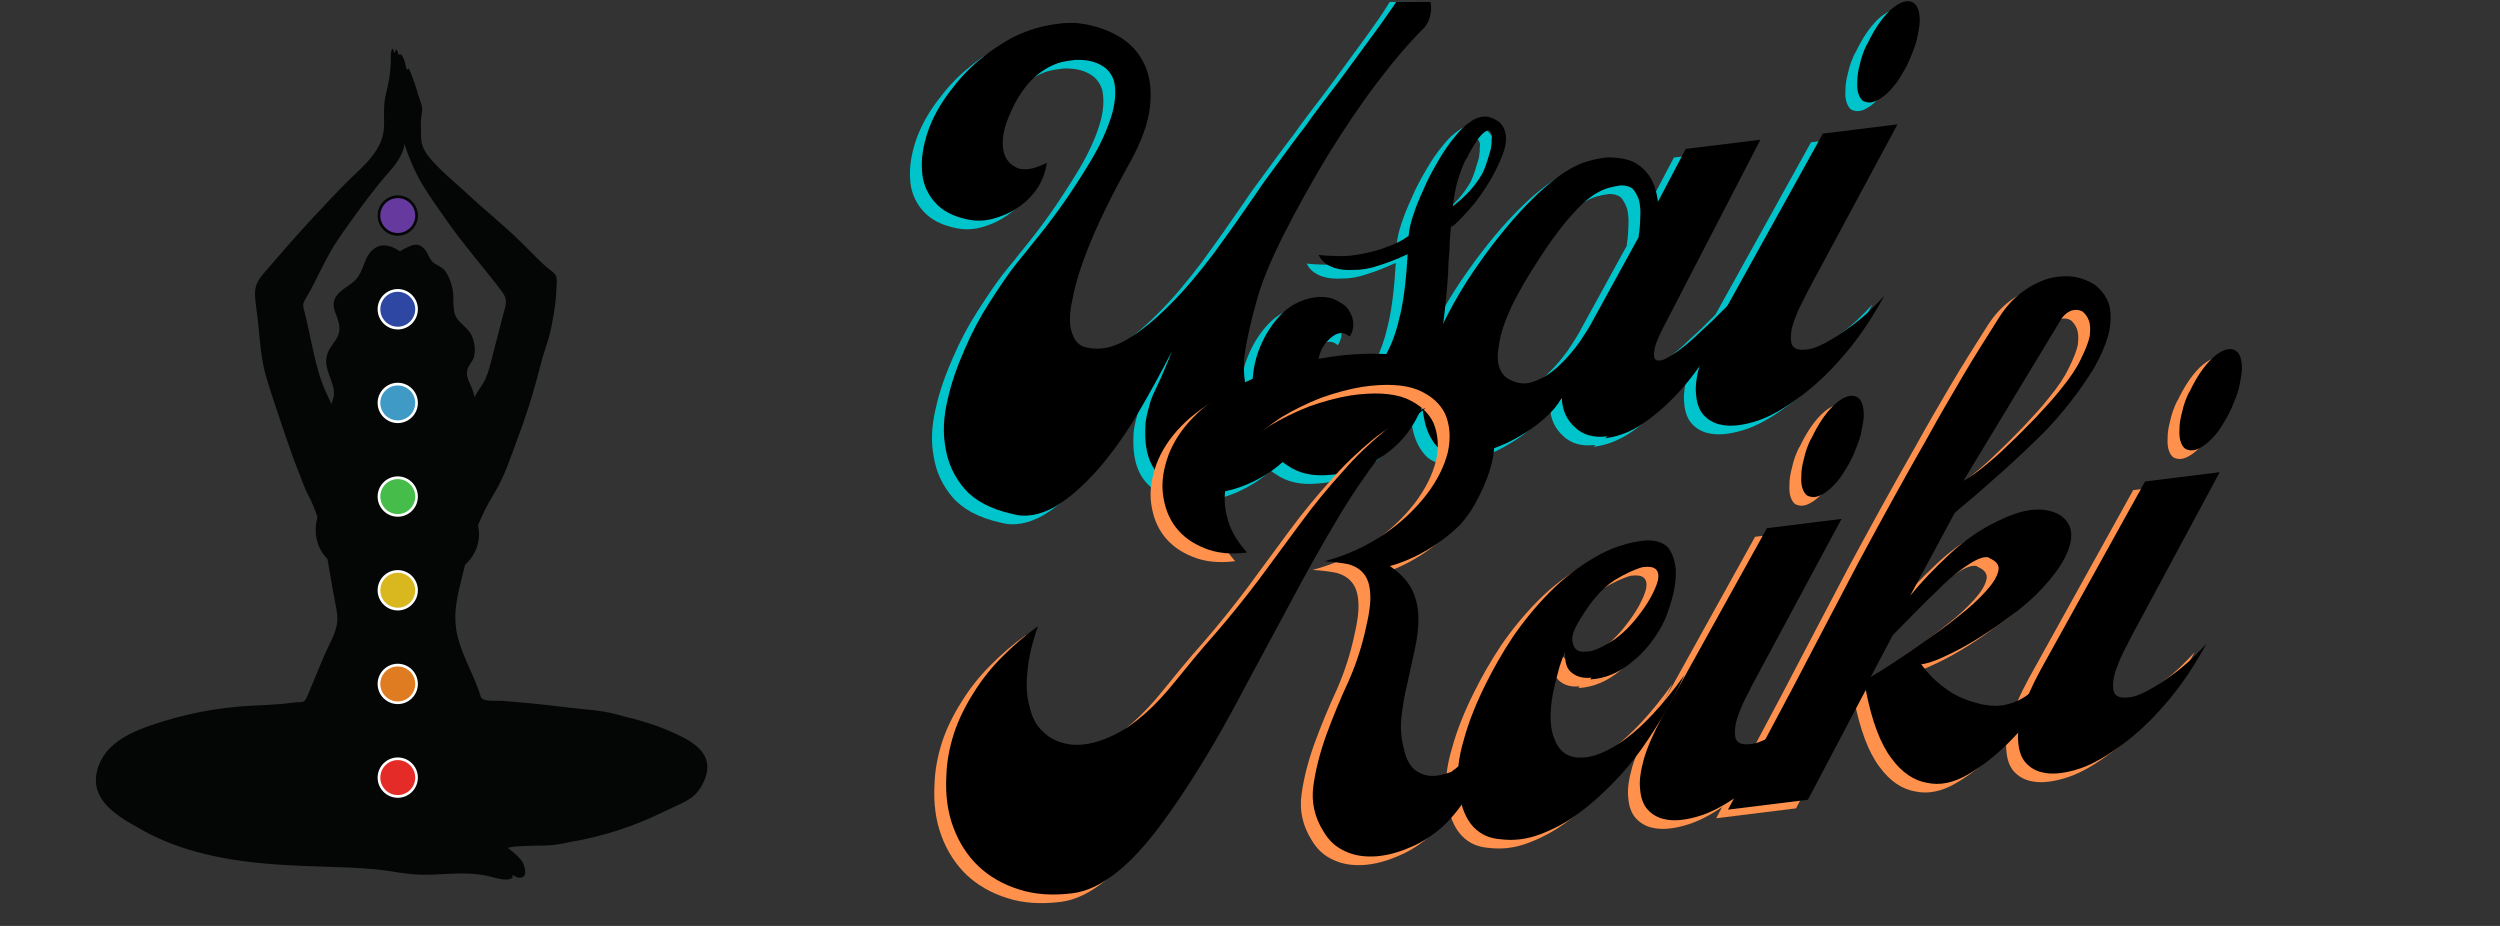 <svg xmlns="http://www.w3.org/2000/svg" xmlns:xlink="http://www.w3.org/1999/xlink" width="162" zoomAndPan="magnify" viewBox="0 0 121.5 45" height="60" preserveAspectRatio="xMidYMid meet" version="1.0"><rect x="0" y="0" width="121.5" height="45" fill="#333333" stroke="none"/><defs><g/><clipPath id="id1"><path d="M 42 0.094 L 72 0.094 L 72 27 L 42 27 Z M 42 0.094 " clip-rule="nonzero"/></clipPath><clipPath id="id2"><path d="M 79 0.094 L 96 0.094 L 96 22 L 79 22 Z M 79 0.094 " clip-rule="nonzero"/></clipPath><clipPath id="id3"><path d="M 43 0.094 L 73 0.094 L 73 26 L 43 26 Z M 43 0.094 " clip-rule="nonzero"/></clipPath><clipPath id="id4"><path d="M 80 0.094 L 96 0.094 L 96 21 L 80 21 Z M 80 0.094 " clip-rule="nonzero"/></clipPath><clipPath id="id5"><path d="M 43 16 L 75 16 L 75 44.906 L 43 44.906 Z M 43 16 " clip-rule="nonzero"/></clipPath><clipPath id="id6"><path d="M 43 16 L 76 16 L 76 44.906 L 43 44.906 Z M 43 16 " clip-rule="nonzero"/></clipPath><clipPath id="id7"><path d="M 4.5 2.344 L 34.5 2.344 L 34.5 42.844 L 4.5 42.844 Z M 4.5 2.344 " clip-rule="nonzero"/></clipPath></defs><g clip-path="url(#id1)"><g fill="#00c4cc" fill-opacity="1"><g transform="translate(46.232, 25.727)"><g><path d="M 11.949 -1.344 C 12.73 -1.363 13.562 -1.598 14.418 -2.066 C 15.227 -2.508 15.93 -3.141 16.555 -4.004 C 15.648 -4.152 14.957 -4.457 14.539 -4.902 C 14.117 -5.348 13.844 -5.887 13.742 -6.5 C 13.617 -7.086 13.613 -7.738 13.738 -8.434 C 13.859 -9.129 14.031 -9.852 14.23 -10.559 C 14.477 -11.527 14.941 -12.629 15.57 -13.883 C 16.199 -15.133 16.906 -16.395 17.684 -17.695 C 18.469 -18.965 19.262 -20.16 20.113 -21.285 C 20.945 -22.379 21.719 -23.285 22.418 -23.969 C 22.555 -24.145 22.66 -24.34 22.707 -24.582 C 22.762 -24.797 22.758 -25.031 22.699 -25.285 C 22.621 -25.508 22.492 -25.703 22.316 -25.863 C 22.141 -26 21.895 -26.098 21.605 -26.117 C 21.539 -26.004 21.453 -25.863 21.344 -25.691 C 21.234 -25.52 21.105 -25.297 20.953 -25.07 C 20.598 -24.555 20.199 -23.984 19.727 -23.352 C 19.258 -22.719 18.77 -22.031 18.23 -21.312 C 17.938 -20.938 17.668 -20.562 17.398 -20.219 C 17.129 -19.871 16.883 -19.527 16.641 -19.184 C 16.098 -18.488 15.629 -17.832 15.207 -17.258 C 14.781 -16.684 14.445 -16.223 14.227 -15.883 C 13.562 -14.914 12.875 -13.941 12.18 -12.992 C 11.465 -12.043 10.758 -11.199 10.035 -10.484 C 9.293 -9.738 8.605 -9.184 7.922 -8.785 C 7.242 -8.387 6.602 -8.281 6.012 -8.418 C 5.664 -8.48 5.426 -8.711 5.297 -9.113 C 5.148 -9.488 5.152 -10.062 5.324 -10.812 C 5.465 -11.562 5.746 -12.461 6.188 -13.531 C 6.629 -14.605 7.254 -15.883 8.066 -17.34 C 8.668 -18.406 8.996 -19.336 9.082 -20.129 C 9.164 -20.922 9.082 -21.594 8.832 -22.137 C 8.543 -22.777 8.094 -23.246 7.48 -23.586 C 6.863 -23.93 6.215 -24.109 5.551 -24.184 C 5.023 -24.223 4.508 -24.16 3.949 -24.039 C 3.391 -23.918 2.867 -23.723 2.324 -23.445 C 1.789 -23.145 1.258 -22.793 0.762 -22.367 C 0.242 -21.938 -0.219 -21.434 -0.621 -20.891 C -1.117 -20.254 -1.48 -19.582 -1.711 -18.926 C -1.941 -18.246 -2.043 -17.605 -2 -17.039 C -1.977 -16.441 -1.758 -15.918 -1.391 -15.496 C -1.027 -15.07 -0.469 -14.773 0.281 -14.629 C 0.602 -14.566 0.996 -14.562 1.402 -14.664 C 1.805 -14.766 2.203 -14.922 2.59 -15.176 C 2.953 -15.402 3.281 -15.707 3.551 -16.078 C 3.816 -16.449 3.996 -16.891 4.066 -17.395 C 3.379 -17.051 2.863 -16.984 2.523 -17.203 C 2.188 -17.371 1.992 -17.688 1.938 -18.125 C 1.887 -18.562 1.98 -19.07 2.223 -19.648 C 2.441 -20.199 2.738 -20.73 3.148 -21.227 C 3.562 -21.695 4.039 -22.039 4.617 -22.242 C 4.867 -22.324 5.148 -22.359 5.457 -22.398 C 5.746 -22.406 6.008 -22.387 6.277 -22.316 C 6.547 -22.246 6.773 -22.117 6.945 -21.98 C 7.121 -21.82 7.25 -21.629 7.332 -21.375 C 7.449 -20.867 7.395 -20.262 7.188 -19.609 C 6.98 -18.957 6.652 -18.238 6.195 -17.477 C 5.719 -16.688 5.258 -15.977 4.77 -15.289 C 4.281 -14.602 3.809 -13.996 3.375 -13.473 C 3.148 -13.184 2.969 -12.953 2.809 -12.773 C 2.652 -12.574 2.539 -12.43 2.469 -12.344 C 2.109 -11.879 1.715 -11.281 1.277 -10.602 C 0.836 -9.922 0.434 -9.168 0.09 -8.367 C -0.277 -7.539 -0.57 -6.719 -0.754 -5.887 C -0.961 -5.023 -0.992 -4.238 -0.852 -3.523 C -0.734 -2.781 -0.418 -2.117 0.07 -1.551 C 0.559 -0.984 1.34 -0.559 2.414 -0.324 C 3.062 -0.145 3.75 -0.281 4.461 -0.68 C 5.141 -1.078 5.824 -1.684 6.512 -2.449 C 7.176 -3.211 7.824 -4.098 8.43 -5.113 C 9.035 -6.129 9.609 -7.191 10.156 -8.25 C 10.035 -7.949 9.918 -7.648 9.793 -7.371 C 9.676 -7.07 9.531 -6.766 9.387 -6.461 C 9.219 -6.125 9.098 -5.824 9.031 -5.527 C 8.941 -5.203 8.871 -4.906 8.855 -4.617 L 8.859 -4.594 C 8.793 -3.438 9.051 -2.605 9.695 -2.059 C 9.965 -1.777 10.301 -1.586 10.68 -1.477 C 11.059 -1.367 11.484 -1.312 11.949 -1.344 Z M 11.949 -1.344 "/></g></g></g></g><g fill="#00c4cc" fill-opacity="1"><g transform="translate(61.167, 23.883)"><g><path d="M 5.262 -1.172 C 6.012 -1.629 6.594 -2.223 7.02 -2.98 C 7.426 -3.711 7.723 -4.48 7.938 -5.289 C 8.125 -6.094 8.285 -6.898 8.395 -7.723 C 8.5 -8.543 8.582 -9.363 8.637 -10.203 C 8.641 -10.598 8.668 -10.992 8.703 -11.363 C 8.707 -11.727 8.742 -12.098 8.773 -12.469 L 8.828 -12.449 C 9.043 -12.605 9.32 -12.902 9.688 -13.312 C 10.055 -13.723 10.387 -14.207 10.688 -14.715 C 10.883 -15.051 11.051 -15.387 11.191 -15.715 C 11.336 -16.047 11.43 -16.348 11.445 -16.637 C 11.465 -16.898 11.406 -17.152 11.277 -17.348 C 11.148 -17.539 10.922 -17.695 10.598 -17.785 C 10.332 -17.828 10.051 -17.77 9.762 -17.578 C 9.473 -17.383 9.215 -17.145 8.945 -16.797 C 8.648 -16.445 8.383 -16.047 8.125 -15.598 C 7.867 -15.148 7.633 -14.73 7.453 -14.289 C 7.246 -13.844 7.066 -13.406 6.934 -12.996 C 6.801 -12.59 6.734 -12.27 6.715 -12.004 C 6.383 -11.754 6.012 -11.578 5.637 -11.453 C 5.238 -11.301 4.855 -11.199 4.473 -11.129 C 4.09 -11.055 3.73 -11.008 3.367 -11.016 C 3 -11.023 2.66 -11.035 2.34 -11.074 C 2.48 -10.777 2.711 -10.598 3.016 -10.477 C 3.316 -10.359 3.66 -10.32 4.074 -10.348 C 4.465 -10.344 4.875 -10.418 5.324 -10.578 C 5.754 -10.711 6.199 -10.895 6.668 -11.109 C 6.605 -9.953 6.488 -8.973 6.32 -8.223 C 6.152 -7.469 5.945 -6.844 5.688 -6.367 C 5.395 -5.785 5.027 -5.375 4.59 -5.109 C 4.152 -4.848 3.75 -4.746 3.379 -4.777 C 2.988 -4.781 2.684 -4.902 2.469 -5.16 C 2.258 -5.395 2.238 -5.758 2.391 -6.223 C 2.5 -6.602 2.727 -6.891 3.012 -7.109 C 3.301 -7.328 3.586 -7.336 3.848 -7.105 C 3.98 -7.305 4.055 -7.551 4.02 -7.832 C 3.992 -8.066 3.887 -8.285 3.727 -8.504 C 3.547 -8.688 3.324 -8.816 3.047 -8.941 C 2.773 -9.039 2.461 -9.051 2.152 -9.012 C 1.461 -8.902 0.898 -8.598 0.438 -8.098 C -0.023 -7.594 -0.367 -7.004 -0.602 -6.348 C -0.832 -5.695 -0.906 -5.004 -0.867 -4.281 C -0.855 -3.551 -0.691 -2.863 -0.41 -2.273 C -0.129 -1.68 0.273 -1.184 0.836 -0.836 C 1.379 -0.457 2.051 -0.305 2.879 -0.383 C 3.68 -0.43 4.48 -0.711 5.262 -1.172 Z M 8.863 -13.445 C 8.918 -13.844 8.973 -14.242 9.082 -14.621 C 9.191 -15 9.328 -15.383 9.516 -15.77 L 9.52 -15.719 C 9.602 -15.91 9.707 -16.109 9.816 -16.277 C 9.902 -16.445 10.016 -16.59 10.125 -16.758 C 10.305 -16.992 10.473 -17.117 10.602 -17.133 C 10.707 -17.094 10.746 -16.992 10.766 -16.84 C 10.754 -16.734 10.738 -16.652 10.75 -16.551 C 10.738 -16.445 10.723 -16.336 10.711 -16.23 C 10.637 -15.988 10.586 -15.773 10.508 -15.555 C 10.43 -15.336 10.371 -15.172 10.328 -15.09 C 10.012 -14.5 9.531 -13.945 8.863 -13.445 Z M 8.863 -13.445 "/></g></g></g><g fill="#00c4cc" fill-opacity="1"><g transform="translate(69.367, 22.87)"><g><path d="M 8.176 -1.246 L 8.082 -1.156 C 8.801 -1.242 9.496 -1.539 10.188 -2.066 C 10.859 -2.566 11.512 -3.195 12.102 -3.922 C 12.668 -4.621 13.172 -5.387 13.648 -6.176 C 14.125 -6.969 14.504 -7.719 14.789 -8.379 C 14.742 -8.32 14.695 -8.289 14.625 -8.23 C 14.555 -8.168 14.484 -8.082 14.391 -7.992 C 14.188 -7.758 13.953 -7.52 13.695 -7.277 C 13.441 -7.012 13.164 -6.742 12.855 -6.469 C 12.203 -5.84 11.66 -5.383 11.172 -5.113 C 10.93 -4.953 10.727 -4.902 10.59 -4.938 C 10.457 -4.973 10.41 -5.125 10.457 -5.391 C 10.477 -5.656 10.656 -6.094 10.953 -6.652 L 15.613 -15.66 L 11.984 -15.215 L 10.633 -12.645 C 10.566 -13.16 10.441 -13.562 10.215 -13.898 C 9.996 -14.211 9.73 -14.441 9.398 -14.605 C 9.039 -14.746 8.641 -14.801 8.223 -14.801 C 7.809 -14.777 7.352 -14.668 6.902 -14.508 C 6.555 -14.359 6.164 -14.156 5.758 -13.844 C 5.352 -13.535 4.949 -13.195 4.531 -12.777 C 4.113 -12.363 3.676 -11.891 3.242 -11.367 C 2.812 -10.844 2.406 -10.324 2.008 -9.754 C 1.516 -9.066 1.078 -8.383 0.695 -7.684 C 0.289 -6.953 -0.043 -6.262 -0.324 -5.574 C -0.523 -5.078 -0.688 -4.512 -0.766 -3.875 C -0.844 -3.238 -0.852 -2.664 -0.734 -2.129 C -0.637 -1.566 -0.426 -1.121 -0.121 -0.77 C 0.184 -0.414 0.645 -0.262 1.289 -0.344 C 2.164 -0.449 3.066 -0.746 3.941 -1.27 C 4.355 -1.504 4.742 -1.785 5.094 -2.09 C 5.449 -2.395 5.746 -2.746 5.961 -3.113 C 5.98 -2.516 6.195 -2.043 6.609 -1.676 C 6.992 -1.309 7.508 -1.164 8.176 -1.246 Z M 3.477 -3.98 C 3.23 -4.082 3.051 -4.266 2.934 -4.566 C 2.82 -4.867 2.824 -5.258 2.918 -5.766 C 2.988 -6.242 3.18 -6.816 3.508 -7.535 C 3.84 -8.23 4.312 -9.043 4.93 -9.98 C 5.191 -10.379 5.457 -10.777 5.773 -11.184 C 6.062 -11.586 6.383 -11.938 6.707 -12.289 C 7.008 -12.613 7.336 -12.891 7.703 -13.094 C 8.047 -13.293 8.426 -13.391 8.836 -13.441 C 9.07 -13.445 9.262 -13.391 9.406 -13.277 C 9.527 -13.137 9.625 -12.965 9.707 -12.738 C 9.762 -12.512 9.793 -12.254 9.777 -11.938 C 9.766 -11.625 9.754 -11.309 9.691 -10.961 L 9.715 -10.965 L 7.5 -6.93 C 7.332 -6.598 7.09 -6.227 6.824 -5.828 C 6.535 -5.43 6.219 -5.051 5.867 -4.719 C 5.492 -4.359 5.105 -4.102 4.707 -3.949 C 4.285 -3.766 3.867 -3.77 3.477 -3.98 Z M 3.477 -3.98 "/></g></g></g><g clip-path="url(#id2)"><g fill="#00c4cc" fill-opacity="1"><g transform="translate(82.657, 21.229)"><g><path d="M 7.441 -15.855 C 7.715 -15.758 8.086 -15.906 8.508 -16.301 C 8.695 -16.48 8.902 -16.715 9.074 -16.996 C 9.25 -17.277 9.426 -17.562 9.566 -17.891 C 9.707 -18.223 9.828 -18.523 9.918 -18.848 C 9.98 -19.172 10.051 -19.465 10.066 -19.754 C 10.078 -20.305 9.934 -20.625 9.66 -20.723 C 9.359 -20.816 9.016 -20.668 8.594 -20.277 C 8.172 -19.859 7.824 -19.32 7.512 -18.656 L 7.512 -18.684 C 7.344 -18.348 7.227 -18.02 7.16 -17.699 C 7.07 -17.375 7.027 -17.082 7.031 -16.848 C 7.012 -16.586 7.039 -16.352 7.113 -16.18 C 7.188 -16.004 7.281 -15.887 7.441 -15.855 Z M 0.371 -0.176 C 0.801 -0.074 1.316 -0.109 1.973 -0.297 C 2.629 -0.48 3.316 -0.852 4.059 -1.391 C 4.777 -1.895 5.531 -2.562 6.262 -3.41 C 6.996 -4.23 7.707 -5.262 8.344 -6.434 C 8.16 -6.23 7.93 -5.992 7.625 -5.695 C 7.297 -5.391 6.965 -5.117 6.605 -4.863 C 6.223 -4.582 5.859 -4.352 5.492 -4.152 C 5.102 -3.945 4.777 -3.828 4.516 -3.82 C 4.105 -3.77 3.852 -3.895 3.816 -4.203 C 3.781 -4.488 3.816 -4.832 3.973 -5.242 C 4.109 -5.625 4.273 -5.984 4.488 -6.375 C 4.672 -6.766 4.824 -7.02 4.91 -7.188 L 8.984 -14.766 L 5.359 -14.316 L 0.277 -5.152 C -0.148 -4.367 -0.453 -3.676 -0.617 -3.109 C -0.781 -2.516 -0.852 -2.035 -0.805 -1.648 C -0.777 -1.234 -0.656 -0.887 -0.445 -0.648 C -0.234 -0.414 0.047 -0.242 0.371 -0.176 Z M 0.371 -0.176 "/></g></g></g></g><g clip-path="url(#id3)"><g fill="#000000" fill-opacity="1"><g transform="translate(46.808, 25.308)"><g><path d="M 11.949 -1.344 C 12.73 -1.363 13.562 -1.598 14.418 -2.066 C 15.227 -2.508 15.93 -3.141 16.555 -4.004 C 15.648 -4.152 14.957 -4.457 14.539 -4.902 C 14.117 -5.348 13.844 -5.887 13.742 -6.5 C 13.617 -7.086 13.613 -7.738 13.738 -8.434 C 13.859 -9.129 14.031 -9.852 14.23 -10.559 C 14.477 -11.527 14.941 -12.629 15.57 -13.883 C 16.199 -15.133 16.906 -16.395 17.684 -17.695 C 18.469 -18.965 19.262 -20.16 20.113 -21.285 C 20.945 -22.379 21.719 -23.285 22.418 -23.969 C 22.555 -24.145 22.66 -24.34 22.707 -24.582 C 22.762 -24.797 22.758 -25.031 22.699 -25.285 C 22.621 -25.508 22.492 -25.703 22.316 -25.863 C 22.141 -26 21.895 -26.098 21.605 -26.117 C 21.539 -26.004 21.453 -25.863 21.344 -25.691 C 21.234 -25.52 21.105 -25.297 20.953 -25.07 C 20.598 -24.555 20.199 -23.984 19.727 -23.352 C 19.258 -22.719 18.77 -22.031 18.23 -21.312 C 17.938 -20.938 17.668 -20.562 17.398 -20.219 C 17.129 -19.871 16.883 -19.527 16.641 -19.184 C 16.098 -18.488 15.629 -17.832 15.207 -17.258 C 14.781 -16.684 14.445 -16.223 14.227 -15.883 C 13.562 -14.914 12.875 -13.941 12.18 -12.992 C 11.465 -12.043 10.758 -11.199 10.035 -10.484 C 9.293 -9.738 8.605 -9.184 7.922 -8.785 C 7.242 -8.387 6.602 -8.281 6.012 -8.418 C 5.664 -8.48 5.426 -8.711 5.297 -9.113 C 5.148 -9.488 5.152 -10.062 5.324 -10.812 C 5.465 -11.562 5.746 -12.461 6.188 -13.531 C 6.629 -14.605 7.254 -15.883 8.066 -17.34 C 8.668 -18.406 8.996 -19.336 9.082 -20.129 C 9.164 -20.922 9.082 -21.594 8.832 -22.137 C 8.543 -22.777 8.094 -23.246 7.48 -23.586 C 6.863 -23.93 6.215 -24.109 5.551 -24.184 C 5.023 -24.223 4.508 -24.16 3.949 -24.039 C 3.391 -23.918 2.867 -23.723 2.324 -23.445 C 1.789 -23.145 1.258 -22.793 0.762 -22.367 C 0.242 -21.938 -0.219 -21.434 -0.621 -20.891 C -1.117 -20.254 -1.48 -19.582 -1.711 -18.926 C -1.941 -18.246 -2.043 -17.605 -2 -17.039 C -1.977 -16.441 -1.758 -15.918 -1.391 -15.496 C -1.027 -15.07 -0.469 -14.773 0.281 -14.629 C 0.602 -14.566 0.996 -14.562 1.402 -14.664 C 1.805 -14.766 2.203 -14.922 2.59 -15.176 C 2.953 -15.402 3.281 -15.707 3.551 -16.078 C 3.816 -16.449 3.996 -16.891 4.066 -17.395 C 3.379 -17.051 2.863 -16.984 2.523 -17.203 C 2.188 -17.371 1.992 -17.688 1.938 -18.125 C 1.887 -18.562 1.98 -19.07 2.223 -19.648 C 2.441 -20.199 2.738 -20.73 3.148 -21.227 C 3.562 -21.695 4.039 -22.039 4.617 -22.242 C 4.867 -22.324 5.148 -22.359 5.457 -22.398 C 5.746 -22.406 6.008 -22.387 6.277 -22.316 C 6.547 -22.246 6.773 -22.117 6.945 -21.98 C 7.121 -21.82 7.25 -21.629 7.332 -21.375 C 7.449 -20.867 7.395 -20.262 7.188 -19.609 C 6.98 -18.957 6.652 -18.238 6.195 -17.477 C 5.719 -16.688 5.258 -15.977 4.77 -15.289 C 4.281 -14.602 3.809 -13.996 3.375 -13.473 C 3.148 -13.184 2.969 -12.953 2.809 -12.773 C 2.652 -12.574 2.539 -12.43 2.469 -12.344 C 2.109 -11.879 1.715 -11.281 1.277 -10.602 C 0.836 -9.922 0.434 -9.168 0.09 -8.367 C -0.277 -7.539 -0.57 -6.719 -0.754 -5.887 C -0.961 -5.023 -0.992 -4.238 -0.852 -3.523 C -0.734 -2.781 -0.418 -2.117 0.07 -1.551 C 0.559 -0.984 1.34 -0.559 2.414 -0.324 C 3.062 -0.145 3.75 -0.281 4.461 -0.68 C 5.141 -1.078 5.824 -1.684 6.512 -2.449 C 7.176 -3.211 7.824 -4.098 8.43 -5.113 C 9.035 -6.129 9.609 -7.191 10.156 -8.25 C 10.035 -7.949 9.918 -7.648 9.793 -7.371 C 9.676 -7.07 9.531 -6.766 9.387 -6.461 C 9.219 -6.125 9.098 -5.824 9.031 -5.527 C 8.941 -5.203 8.871 -4.906 8.855 -4.617 L 8.859 -4.594 C 8.793 -3.438 9.051 -2.605 9.695 -2.059 C 9.965 -1.777 10.301 -1.586 10.68 -1.477 C 11.059 -1.367 11.484 -1.312 11.949 -1.344 Z M 11.949 -1.344 "/></g></g></g></g><g fill="#000000" fill-opacity="1"><g transform="translate(61.744, 23.463)"><g><path d="M 5.262 -1.172 C 6.012 -1.629 6.594 -2.223 7.02 -2.98 C 7.426 -3.711 7.723 -4.48 7.938 -5.289 C 8.125 -6.094 8.285 -6.898 8.395 -7.723 C 8.5 -8.543 8.582 -9.363 8.637 -10.203 C 8.641 -10.598 8.668 -10.992 8.703 -11.363 C 8.707 -11.727 8.742 -12.098 8.773 -12.469 L 8.828 -12.449 C 9.043 -12.605 9.32 -12.902 9.688 -13.312 C 10.055 -13.723 10.387 -14.207 10.688 -14.715 C 10.883 -15.051 11.051 -15.387 11.191 -15.715 C 11.336 -16.047 11.43 -16.348 11.445 -16.637 C 11.465 -16.898 11.406 -17.152 11.277 -17.348 C 11.148 -17.539 10.922 -17.695 10.598 -17.785 C 10.332 -17.828 10.051 -17.77 9.762 -17.578 C 9.473 -17.383 9.215 -17.145 8.945 -16.797 C 8.648 -16.445 8.383 -16.047 8.125 -15.598 C 7.867 -15.148 7.633 -14.73 7.453 -14.289 C 7.246 -13.844 7.066 -13.406 6.934 -12.996 C 6.801 -12.59 6.734 -12.27 6.715 -12.004 C 6.383 -11.754 6.012 -11.578 5.637 -11.453 C 5.238 -11.301 4.855 -11.199 4.473 -11.129 C 4.09 -11.055 3.73 -11.008 3.367 -11.016 C 3 -11.023 2.66 -11.035 2.34 -11.074 C 2.48 -10.777 2.711 -10.598 3.016 -10.477 C 3.316 -10.359 3.66 -10.32 4.074 -10.348 C 4.465 -10.344 4.875 -10.418 5.324 -10.578 C 5.754 -10.711 6.199 -10.895 6.668 -11.109 C 6.605 -9.953 6.488 -8.973 6.32 -8.223 C 6.152 -7.469 5.945 -6.844 5.688 -6.367 C 5.395 -5.785 5.027 -5.375 4.59 -5.109 C 4.152 -4.848 3.75 -4.746 3.379 -4.777 C 2.988 -4.781 2.684 -4.902 2.469 -5.16 C 2.258 -5.395 2.238 -5.758 2.391 -6.223 C 2.5 -6.602 2.727 -6.891 3.012 -7.109 C 3.301 -7.328 3.586 -7.336 3.848 -7.105 C 3.98 -7.305 4.055 -7.551 4.02 -7.832 C 3.992 -8.066 3.887 -8.285 3.727 -8.504 C 3.547 -8.688 3.324 -8.816 3.047 -8.941 C 2.773 -9.039 2.461 -9.051 2.152 -9.012 C 1.461 -8.902 0.898 -8.598 0.438 -8.098 C -0.023 -7.594 -0.367 -7.004 -0.602 -6.348 C -0.832 -5.695 -0.906 -5.004 -0.867 -4.281 C -0.855 -3.551 -0.691 -2.863 -0.41 -2.273 C -0.129 -1.68 0.273 -1.184 0.836 -0.836 C 1.379 -0.457 2.051 -0.305 2.879 -0.383 C 3.68 -0.43 4.48 -0.711 5.262 -1.172 Z M 8.863 -13.445 C 8.918 -13.844 8.973 -14.242 9.082 -14.621 C 9.191 -15 9.328 -15.383 9.516 -15.77 L 9.52 -15.719 C 9.602 -15.91 9.707 -16.109 9.816 -16.277 C 9.902 -16.445 10.016 -16.59 10.125 -16.758 C 10.305 -16.992 10.473 -17.117 10.602 -17.133 C 10.707 -17.094 10.746 -16.992 10.766 -16.84 C 10.754 -16.734 10.738 -16.652 10.75 -16.551 C 10.738 -16.445 10.723 -16.336 10.711 -16.23 C 10.637 -15.988 10.586 -15.773 10.508 -15.555 C 10.43 -15.336 10.371 -15.172 10.328 -15.09 C 10.012 -14.5 9.531 -13.945 8.863 -13.445 Z M 8.863 -13.445 "/></g></g></g><g fill="#000000" fill-opacity="1"><g transform="translate(69.943, 22.451)"><g><path d="M 8.176 -1.246 L 8.082 -1.156 C 8.801 -1.242 9.496 -1.539 10.188 -2.066 C 10.859 -2.566 11.512 -3.195 12.102 -3.922 C 12.668 -4.621 13.172 -5.387 13.648 -6.176 C 14.125 -6.969 14.504 -7.719 14.789 -8.379 C 14.742 -8.32 14.695 -8.289 14.625 -8.23 C 14.555 -8.168 14.484 -8.082 14.391 -7.992 C 14.188 -7.758 13.953 -7.52 13.695 -7.277 C 13.441 -7.012 13.164 -6.742 12.855 -6.469 C 12.203 -5.84 11.66 -5.383 11.172 -5.113 C 10.93 -4.953 10.727 -4.902 10.59 -4.938 C 10.457 -4.973 10.41 -5.125 10.457 -5.391 C 10.477 -5.656 10.656 -6.094 10.953 -6.652 L 15.613 -15.66 L 11.984 -15.215 L 10.633 -12.645 C 10.566 -13.16 10.441 -13.562 10.215 -13.898 C 9.996 -14.211 9.73 -14.441 9.398 -14.605 C 9.039 -14.746 8.641 -14.801 8.223 -14.801 C 7.809 -14.777 7.352 -14.668 6.902 -14.508 C 6.555 -14.359 6.164 -14.156 5.758 -13.844 C 5.352 -13.535 4.949 -13.195 4.531 -12.777 C 4.113 -12.363 3.676 -11.891 3.242 -11.367 C 2.812 -10.844 2.406 -10.324 2.008 -9.754 C 1.516 -9.066 1.078 -8.383 0.695 -7.684 C 0.289 -6.953 -0.043 -6.262 -0.324 -5.574 C -0.523 -5.078 -0.688 -4.512 -0.766 -3.875 C -0.844 -3.238 -0.852 -2.664 -0.734 -2.129 C -0.637 -1.566 -0.426 -1.121 -0.121 -0.77 C 0.184 -0.414 0.645 -0.262 1.289 -0.344 C 2.164 -0.449 3.066 -0.746 3.941 -1.27 C 4.355 -1.504 4.742 -1.785 5.094 -2.09 C 5.449 -2.395 5.746 -2.746 5.961 -3.113 C 5.98 -2.516 6.195 -2.043 6.609 -1.676 C 6.992 -1.309 7.508 -1.164 8.176 -1.246 Z M 3.477 -3.98 C 3.23 -4.082 3.051 -4.266 2.934 -4.566 C 2.82 -4.867 2.824 -5.258 2.918 -5.766 C 2.988 -6.242 3.18 -6.816 3.508 -7.535 C 3.84 -8.23 4.312 -9.043 4.93 -9.98 C 5.191 -10.379 5.457 -10.777 5.773 -11.184 C 6.062 -11.586 6.383 -11.938 6.707 -12.289 C 7.008 -12.613 7.336 -12.891 7.703 -13.094 C 8.047 -13.293 8.426 -13.391 8.836 -13.441 C 9.07 -13.445 9.262 -13.391 9.406 -13.277 C 9.527 -13.137 9.625 -12.965 9.707 -12.738 C 9.762 -12.512 9.793 -12.254 9.777 -11.938 C 9.766 -11.625 9.754 -11.309 9.691 -10.961 L 9.715 -10.965 L 7.5 -6.93 C 7.332 -6.598 7.09 -6.227 6.824 -5.828 C 6.535 -5.43 6.219 -5.051 5.867 -4.719 C 5.492 -4.359 5.105 -4.102 4.707 -3.949 C 4.285 -3.766 3.867 -3.77 3.477 -3.98 Z M 3.477 -3.98 "/></g></g></g><g clip-path="url(#id4)"><g fill="#000000" fill-opacity="1"><g transform="translate(83.233, 20.809)"><g><path d="M 7.441 -15.855 C 7.715 -15.758 8.086 -15.906 8.508 -16.301 C 8.695 -16.48 8.902 -16.715 9.074 -16.996 C 9.25 -17.277 9.426 -17.562 9.566 -17.891 C 9.707 -18.223 9.828 -18.523 9.918 -18.848 C 9.98 -19.172 10.051 -19.465 10.066 -19.754 C 10.078 -20.305 9.934 -20.625 9.66 -20.723 C 9.359 -20.816 9.016 -20.668 8.594 -20.277 C 8.172 -19.859 7.824 -19.32 7.512 -18.656 L 7.512 -18.684 C 7.344 -18.348 7.227 -18.02 7.16 -17.699 C 7.07 -17.375 7.027 -17.082 7.031 -16.848 C 7.012 -16.586 7.039 -16.352 7.113 -16.18 C 7.188 -16.004 7.281 -15.887 7.441 -15.855 Z M 0.371 -0.176 C 0.801 -0.074 1.316 -0.109 1.973 -0.297 C 2.629 -0.48 3.316 -0.852 4.059 -1.391 C 4.777 -1.895 5.531 -2.562 6.262 -3.41 C 6.996 -4.23 7.707 -5.262 8.344 -6.434 C 8.16 -6.23 7.93 -5.992 7.625 -5.695 C 7.297 -5.391 6.965 -5.117 6.605 -4.863 C 6.223 -4.582 5.859 -4.352 5.492 -4.152 C 5.102 -3.945 4.777 -3.828 4.516 -3.82 C 4.105 -3.77 3.852 -3.895 3.816 -4.203 C 3.781 -4.488 3.816 -4.832 3.973 -5.242 C 4.109 -5.625 4.273 -5.984 4.488 -6.375 C 4.672 -6.766 4.824 -7.02 4.91 -7.188 L 8.984 -14.766 L 5.359 -14.316 L 0.277 -5.152 C -0.148 -4.367 -0.453 -3.676 -0.617 -3.109 C -0.781 -2.516 -0.852 -2.035 -0.805 -1.648 C -0.777 -1.234 -0.656 -0.887 -0.445 -0.648 C -0.234 -0.414 0.047 -0.242 0.371 -0.176 Z M 0.371 -0.176 "/></g></g></g></g><g clip-path="url(#id5)"><g fill="#ff914d" fill-opacity="1"><g transform="translate(46.107, 44.582)"><g><path d="M 23.48 -26.371 C 22.816 -26.656 22.066 -26.824 21.273 -26.91 C 20.453 -26.992 19.617 -26.992 18.738 -26.91 C 17.863 -26.828 16.969 -26.664 16.082 -26.426 C 15.203 -26.16 14.379 -25.848 13.613 -25.492 C 12.656 -25.012 11.887 -24.473 11.309 -23.879 C 10.727 -23.285 10.336 -22.66 10.098 -22.031 C 9.867 -21.375 9.758 -20.762 9.836 -20.145 C 9.914 -19.527 10.109 -19.004 10.449 -18.551 C 10.793 -18.098 11.254 -17.762 11.855 -17.523 C 12.434 -17.281 13.121 -17.207 13.922 -17.309 C 13.402 -17.895 13.07 -18.48 12.941 -19.094 C 12.793 -19.676 12.801 -20.25 12.965 -20.816 C 13.129 -21.387 13.43 -21.922 13.887 -22.445 C 14.344 -22.973 14.914 -23.434 15.59 -23.883 C 16.195 -24.246 16.836 -24.559 17.508 -24.824 C 18.184 -25.066 18.867 -25.254 19.531 -25.363 C 20.66 -25.527 21.555 -25.48 22.211 -25.223 C 22.875 -24.941 23.312 -24.551 23.559 -24.031 C 23.785 -23.484 23.832 -22.891 23.684 -22.195 C 23.508 -21.492 23.172 -20.824 22.656 -20.137 C 22.117 -19.441 21.441 -18.785 20.598 -18.211 C 19.754 -17.637 18.793 -17.176 17.68 -16.883 C 18.125 -16.859 18.523 -16.805 18.848 -16.742 C 19.172 -16.648 19.426 -16.5 19.609 -16.262 C 19.797 -16.023 19.887 -15.719 19.91 -15.305 C 19.938 -14.891 19.871 -14.359 19.715 -13.715 C 19.535 -12.855 19.254 -11.961 18.867 -11.078 C 18.453 -10.191 18.094 -9.309 17.781 -8.461 C 17.469 -7.59 17.258 -6.777 17.148 -5.98 C 17.035 -5.184 17.207 -4.449 17.629 -3.77 C 17.895 -3.309 18.246 -2.984 18.719 -2.781 C 19.16 -2.574 19.664 -2.508 20.207 -2.547 C 20.727 -2.586 21.281 -2.734 21.852 -2.984 C 22.422 -3.215 22.953 -3.566 23.426 -3.988 C 23.918 -4.441 24.344 -4.992 24.734 -5.641 C 25.098 -6.285 25.344 -7.047 25.449 -7.895 L 23.852 -6.652 C 23.254 -6.422 22.762 -6.387 22.375 -6.574 C 21.961 -6.734 21.676 -7.141 21.551 -7.754 C 21.41 -8.258 21.367 -8.801 21.43 -9.355 C 21.496 -9.887 21.582 -10.445 21.723 -10.984 C 21.84 -11.523 21.957 -12.059 22.074 -12.598 C 22.191 -13.133 22.258 -13.637 22.254 -14.105 C 22.246 -14.574 22.164 -15.035 21.953 -15.48 C 21.746 -15.898 21.41 -16.273 20.898 -16.629 L 20.867 -16.652 C 21.699 -16.883 22.488 -17.27 23.258 -17.809 C 23.617 -18.062 23.949 -18.336 24.254 -18.637 C 24.527 -18.93 24.773 -19.273 24.969 -19.613 C 25.438 -20.453 25.758 -21.25 25.879 -21.969 C 25.996 -22.688 25.996 -23.34 25.848 -23.898 C 25.676 -24.449 25.406 -24.941 24.988 -25.359 C 24.57 -25.777 24.086 -26.109 23.48 -26.371 Z M 18.27 -18.863 C 18.961 -20.043 19.691 -21.102 20.41 -22.051 C 21.129 -23 21.867 -23.773 22.609 -24.332 C 21.93 -24.117 21.246 -23.746 20.582 -23.195 C 19.918 -22.645 19.238 -22.012 18.578 -21.25 C 17.887 -20.488 17.184 -19.641 16.512 -18.723 C 15.844 -17.805 15.168 -16.914 14.5 -15.996 C 13.805 -15.074 13.102 -14.203 12.395 -13.387 C 11.66 -12.562 11.027 -11.781 10.438 -11.055 C 9.441 -9.809 8.477 -8.957 7.516 -8.473 C 6.559 -7.992 5.738 -7.863 5.039 -8.039 C 4.609 -8.141 4.27 -8.336 3.973 -8.637 C 3.676 -8.914 3.473 -9.305 3.355 -9.812 C 3.219 -10.293 3.176 -10.863 3.25 -11.523 C 3.301 -12.156 3.473 -12.91 3.762 -13.727 C 3.137 -13.285 2.547 -12.77 2.016 -12.234 C 1.48 -11.699 1.027 -11.121 0.637 -10.496 C 0.242 -9.875 -0.094 -9.207 -0.32 -8.523 C -0.547 -7.816 -0.672 -7.125 -0.691 -6.441 C -0.738 -5.547 -0.637 -4.727 -0.359 -3.977 C -0.086 -3.227 0.336 -2.574 0.867 -2.066 C 1.402 -1.559 2.074 -1.172 2.863 -0.93 C 3.625 -0.684 4.492 -0.633 5.441 -0.75 C 6.164 -0.84 6.875 -1.188 7.637 -1.805 C 8.324 -2.359 8.992 -3.094 9.664 -3.988 C 10.336 -4.879 11.02 -5.902 11.715 -7.035 C 12.414 -8.164 13.117 -9.426 13.836 -10.797 C 14.559 -12.137 15.344 -13.594 16.152 -15.102 C 16.488 -15.746 16.852 -16.391 17.195 -17.008 C 17.535 -17.625 17.902 -18.242 18.27 -18.863 Z M 18.27 -18.863 "/></g></g></g></g><g fill="#ff914d" fill-opacity="1"><g transform="translate(70.606, 41.556)"><g><path d="M 1.758 -0.348 C 2.395 -0.27 3.012 -0.348 3.637 -0.578 C 4.262 -0.812 4.875 -1.125 5.473 -1.562 C 6.047 -1.973 6.59 -2.457 7.125 -2.996 C 7.656 -3.531 8.16 -4.113 8.605 -4.746 C 9.027 -5.344 9.418 -5.969 9.785 -6.586 C 10.129 -7.203 10.426 -7.762 10.672 -8.316 C 9.645 -6.883 8.676 -5.852 7.816 -5.223 C 6.953 -4.594 6.207 -4.293 5.602 -4.32 C 4.977 -4.32 4.57 -4.637 4.336 -5.289 C 4.102 -5.91 4.121 -6.801 4.398 -7.934 C 4.469 -8.203 4.543 -8.473 4.613 -8.742 C 4.688 -8.984 4.785 -9.234 4.887 -9.48 C 4.848 -8.953 4.969 -8.602 5.227 -8.426 C 5.457 -8.246 5.781 -8.156 6.168 -8.203 L 6.098 -8.117 C 6.824 -8.152 7.52 -8.449 8.137 -8.969 C 8.754 -9.461 9.227 -10.07 9.609 -10.77 C 9.758 -11.047 9.895 -11.43 10.043 -11.918 C 10.191 -12.406 10.266 -12.859 10.262 -13.328 C 10.258 -13.773 10.133 -14.148 9.938 -14.465 C 9.719 -14.75 9.336 -14.887 8.816 -14.875 C 7.938 -14.793 7.086 -14.504 6.309 -14.043 C 5.527 -13.582 4.789 -13.02 4.141 -12.363 C 3.465 -11.68 2.875 -10.957 2.344 -10.184 C 1.816 -9.391 1.41 -8.66 1.074 -7.992 C 0.594 -7.043 0.211 -6.109 -0.039 -5.191 C -0.316 -4.27 -0.398 -3.449 -0.285 -2.734 C -0.184 -1.91 0.074 -1.316 0.434 -0.941 C 0.793 -0.566 1.23 -0.387 1.758 -0.348 Z M 5.855 -9.469 C 5.52 -9.43 5.316 -9.586 5.254 -9.891 C 5.164 -10.195 5.32 -10.605 5.695 -11.172 C 6.195 -11.992 6.723 -12.578 7.281 -12.938 C 7.812 -13.262 8.285 -13.477 8.664 -13.578 L 8.688 -13.578 C 9.254 -13.648 9.488 -13.445 9.395 -12.938 C 9.324 -12.668 9.199 -12.391 9.031 -12.082 C 8.859 -11.773 8.637 -11.457 8.41 -11.168 C 7.961 -10.59 7.492 -10.168 7.027 -9.902 C 6.543 -9.605 6.168 -9.457 5.855 -9.469 Z M 5.855 -9.469 "/></g></g></g><g fill="#ff914d" fill-opacity="1"><g transform="translate(79.937, 40.404)"><g><path d="M 7.441 -15.855 C 7.715 -15.758 8.086 -15.906 8.508 -16.301 C 8.695 -16.48 8.902 -16.715 9.074 -16.996 C 9.25 -17.277 9.426 -17.562 9.566 -17.891 C 9.707 -18.223 9.828 -18.523 9.918 -18.848 C 9.98 -19.172 10.051 -19.465 10.066 -19.754 C 10.078 -20.305 9.934 -20.625 9.66 -20.723 C 9.359 -20.816 9.016 -20.668 8.594 -20.277 C 8.172 -19.859 7.824 -19.32 7.512 -18.656 L 7.512 -18.684 C 7.344 -18.348 7.227 -18.02 7.16 -17.699 C 7.07 -17.375 7.027 -17.082 7.031 -16.848 C 7.012 -16.586 7.039 -16.352 7.113 -16.18 C 7.188 -16.004 7.281 -15.887 7.441 -15.855 Z M 0.371 -0.176 C 0.801 -0.074 1.316 -0.109 1.973 -0.297 C 2.629 -0.48 3.316 -0.852 4.059 -1.391 C 4.777 -1.895 5.531 -2.562 6.262 -3.41 C 6.996 -4.23 7.707 -5.262 8.344 -6.434 C 8.16 -6.23 7.93 -5.992 7.625 -5.695 C 7.297 -5.391 6.965 -5.117 6.605 -4.863 C 6.223 -4.582 5.859 -4.352 5.492 -4.152 C 5.102 -3.945 4.777 -3.828 4.516 -3.82 C 4.105 -3.77 3.852 -3.895 3.816 -4.203 C 3.781 -4.488 3.816 -4.832 3.973 -5.242 C 4.109 -5.625 4.273 -5.984 4.488 -6.375 C 4.672 -6.766 4.824 -7.02 4.91 -7.188 L 8.984 -14.766 L 5.359 -14.316 L 0.277 -5.152 C -0.148 -4.367 -0.453 -3.676 -0.617 -3.109 C -0.781 -2.516 -0.852 -2.035 -0.805 -1.648 C -0.777 -1.234 -0.656 -0.887 -0.445 -0.648 C -0.234 -0.414 0.047 -0.242 0.371 -0.176 Z M 0.371 -0.176 "/></g></g></g><g fill="#ff914d" fill-opacity="1"><g transform="translate(86.799, 39.556)"><g><path d="M -0.215 -5.77 L -3.395 0.211 L 0.488 -0.27 L 3.301 -5.605 C 3.598 -4.074 4.02 -2.977 4.547 -2.285 C 5.051 -1.59 5.648 -1.195 6.289 -1.09 C 6.906 -0.957 7.566 -1.09 8.25 -1.488 C 8.934 -1.887 9.625 -2.414 10.297 -3.098 C 10.945 -3.754 11.559 -4.508 12.133 -5.363 C 12.703 -6.215 13.203 -7.062 13.594 -7.895 C 13.387 -7.684 13.203 -7.48 13.016 -7.301 C 12.832 -7.094 12.648 -6.887 12.492 -6.688 C 12.176 -6.281 11.832 -5.898 11.449 -5.594 C 11.074 -5.258 10.66 -5.023 10.203 -4.914 C 9.75 -4.781 9.172 -4.812 8.52 -5.02 C 8.004 -5.168 7.531 -5.395 7.098 -5.734 C 6.668 -6.047 6.309 -6.418 5.996 -6.852 C 6.227 -6.879 6.527 -6.969 6.875 -7.117 C 7.543 -7.406 8.328 -7.816 9.199 -8.395 C 9.609 -8.656 10.113 -9.031 10.734 -9.5 C 11.328 -9.965 11.84 -10.469 12.293 -11.023 C 12.727 -11.547 13.008 -12.023 13.16 -12.461 C 13.316 -12.898 13.324 -13.266 13.207 -13.562 C 13.066 -13.859 12.859 -14.07 12.527 -14.211 C 12.195 -14.352 11.797 -14.406 11.309 -14.348 C 10.82 -14.285 10.27 -14.09 9.629 -13.773 C 8.793 -13.359 8.023 -12.82 7.324 -12.156 C 6.621 -11.496 5.996 -10.844 5.477 -10.207 L 5.453 -10.176 L 7.617 -14.203 C 7.785 -14.355 7.973 -14.512 8.184 -14.691 C 8.398 -14.875 8.637 -15.062 8.871 -15.273 C 9.082 -15.457 9.316 -15.668 9.555 -15.879 C 9.789 -16.09 10.051 -16.309 10.305 -16.547 C 10.797 -17 11.312 -17.48 11.824 -17.988 C 12.336 -18.496 12.793 -19.023 13.246 -19.602 C 13.672 -20.148 14.051 -20.691 14.398 -21.258 C 14.719 -21.82 14.941 -22.344 15.09 -22.855 C 15.211 -23.34 15.23 -23.812 15.156 -24.223 C 15.051 -24.629 14.824 -24.992 14.422 -25.305 C 14.137 -25.48 13.809 -25.621 13.434 -25.68 C 13.062 -25.738 12.648 -25.715 12.215 -25.609 C 11.762 -25.473 11.344 -25.266 10.914 -24.953 C 10.48 -24.637 10.113 -24.227 9.785 -23.715 C 9.176 -22.754 8.562 -21.789 8 -20.832 C 7.441 -19.875 6.859 -18.891 6.305 -17.879 C 5.164 -15.887 4.059 -13.871 2.973 -11.855 C 1.895 -9.816 0.84 -7.781 -0.215 -5.77 Z M 8.051 -15.773 L 12.777 -23.59 C 12.906 -23.812 13.098 -23.969 13.297 -24.043 C 13.5 -24.098 13.656 -24.09 13.824 -24.004 C 13.941 -23.914 14.062 -23.773 14.137 -23.574 C 14.215 -23.375 14.223 -23.113 14.184 -22.797 C 14.117 -22.477 13.957 -22.09 13.746 -21.672 C 13.539 -21.23 13.207 -20.742 12.777 -20.219 C 12.418 -19.758 12 -19.316 11.562 -18.844 C 11.102 -18.367 10.66 -17.922 10.215 -17.504 C 9.797 -17.086 9.395 -16.746 9.016 -16.441 C 8.633 -16.133 8.297 -15.906 8.051 -15.773 Z M 3.539 -6.234 L 4.617 -8.273 L 5.73 -9.402 C 5.941 -9.609 6.148 -9.82 6.383 -10.059 C 6.617 -10.27 6.824 -10.477 7.059 -10.715 C 7.504 -11.137 7.93 -11.477 8.344 -11.734 C 8.754 -11.996 9.078 -12.113 9.297 -12.035 L 9.301 -12.012 C 9.656 -11.871 9.812 -11.656 9.742 -11.387 C 9.676 -11.09 9.457 -10.75 9.133 -10.398 C 8.789 -10.016 8.367 -9.625 7.844 -9.219 C 7.32 -8.789 6.793 -8.41 6.242 -8.031 C 5.664 -7.617 5.16 -7.27 4.676 -6.949 C 4.195 -6.629 3.805 -6.398 3.539 -6.234 Z M 3.539 -6.234 "/></g></g></g><g fill="#ff914d" fill-opacity="1"><g transform="translate(98.316, 38.134)"><g><path d="M 7.441 -15.855 C 7.715 -15.758 8.086 -15.906 8.508 -16.301 C 8.695 -16.48 8.902 -16.715 9.074 -16.996 C 9.25 -17.277 9.426 -17.562 9.566 -17.891 C 9.707 -18.223 9.828 -18.523 9.918 -18.848 C 9.98 -19.172 10.051 -19.465 10.066 -19.754 C 10.078 -20.305 9.934 -20.625 9.66 -20.723 C 9.359 -20.816 9.016 -20.668 8.594 -20.277 C 8.172 -19.859 7.824 -19.32 7.512 -18.656 L 7.512 -18.684 C 7.344 -18.348 7.227 -18.02 7.16 -17.699 C 7.07 -17.375 7.027 -17.082 7.031 -16.848 C 7.012 -16.586 7.039 -16.352 7.113 -16.18 C 7.188 -16.004 7.281 -15.887 7.441 -15.855 Z M 0.371 -0.176 C 0.801 -0.074 1.316 -0.109 1.973 -0.297 C 2.629 -0.48 3.316 -0.852 4.059 -1.391 C 4.777 -1.895 5.531 -2.562 6.262 -3.41 C 6.996 -4.23 7.707 -5.262 8.344 -6.434 C 8.16 -6.23 7.93 -5.992 7.625 -5.695 C 7.297 -5.391 6.965 -5.117 6.605 -4.863 C 6.223 -4.582 5.859 -4.352 5.492 -4.152 C 5.102 -3.945 4.777 -3.828 4.516 -3.82 C 4.105 -3.77 3.852 -3.895 3.816 -4.203 C 3.781 -4.488 3.816 -4.832 3.973 -5.242 C 4.109 -5.625 4.273 -5.984 4.488 -6.375 C 4.672 -6.766 4.824 -7.02 4.91 -7.188 L 8.984 -14.766 L 5.359 -14.316 L 0.277 -5.152 C -0.148 -4.367 -0.453 -3.676 -0.617 -3.109 C -0.781 -2.516 -0.852 -2.035 -0.805 -1.648 C -0.777 -1.234 -0.656 -0.887 -0.445 -0.648 C -0.234 -0.414 0.047 -0.242 0.371 -0.176 Z M 0.371 -0.176 "/></g></g></g><g clip-path="url(#id6)"><g fill="#000000" fill-opacity="1"><g transform="translate(46.683, 44.163)"><g><path d="M 23.48 -26.371 C 22.816 -26.656 22.066 -26.824 21.273 -26.91 C 20.453 -26.992 19.617 -26.992 18.738 -26.91 C 17.863 -26.828 16.969 -26.664 16.082 -26.426 C 15.203 -26.16 14.379 -25.848 13.613 -25.492 C 12.656 -25.012 11.887 -24.473 11.309 -23.879 C 10.727 -23.285 10.336 -22.66 10.098 -22.031 C 9.867 -21.375 9.758 -20.762 9.836 -20.145 C 9.914 -19.527 10.109 -19.004 10.449 -18.551 C 10.793 -18.098 11.254 -17.762 11.855 -17.523 C 12.434 -17.281 13.121 -17.207 13.922 -17.309 C 13.402 -17.895 13.07 -18.48 12.941 -19.094 C 12.793 -19.676 12.801 -20.25 12.965 -20.816 C 13.129 -21.387 13.43 -21.922 13.887 -22.445 C 14.344 -22.973 14.914 -23.434 15.59 -23.883 C 16.195 -24.246 16.836 -24.559 17.508 -24.824 C 18.184 -25.066 18.867 -25.254 19.531 -25.363 C 20.66 -25.527 21.555 -25.48 22.211 -25.223 C 22.875 -24.941 23.312 -24.551 23.559 -24.031 C 23.785 -23.484 23.832 -22.891 23.684 -22.195 C 23.508 -21.492 23.172 -20.824 22.656 -20.137 C 22.117 -19.441 21.441 -18.785 20.598 -18.211 C 19.754 -17.637 18.793 -17.176 17.68 -16.883 C 18.125 -16.859 18.523 -16.805 18.848 -16.742 C 19.172 -16.648 19.426 -16.5 19.609 -16.262 C 19.797 -16.023 19.887 -15.719 19.91 -15.305 C 19.938 -14.891 19.871 -14.359 19.715 -13.715 C 19.535 -12.855 19.254 -11.961 18.867 -11.078 C 18.453 -10.191 18.094 -9.309 17.781 -8.461 C 17.469 -7.59 17.258 -6.777 17.148 -5.98 C 17.035 -5.184 17.207 -4.449 17.629 -3.77 C 17.895 -3.309 18.246 -2.984 18.719 -2.781 C 19.16 -2.574 19.664 -2.508 20.207 -2.547 C 20.727 -2.586 21.281 -2.734 21.852 -2.984 C 22.422 -3.215 22.953 -3.566 23.426 -3.988 C 23.918 -4.441 24.344 -4.992 24.734 -5.641 C 25.098 -6.285 25.344 -7.047 25.449 -7.895 L 23.852 -6.652 C 23.254 -6.422 22.762 -6.387 22.375 -6.574 C 21.961 -6.734 21.676 -7.141 21.551 -7.754 C 21.41 -8.258 21.367 -8.801 21.43 -9.355 C 21.496 -9.887 21.582 -10.445 21.723 -10.984 C 21.84 -11.523 21.957 -12.059 22.074 -12.598 C 22.191 -13.133 22.258 -13.637 22.254 -14.105 C 22.246 -14.574 22.164 -15.035 21.953 -15.48 C 21.746 -15.898 21.41 -16.273 20.898 -16.629 L 20.867 -16.652 C 21.699 -16.883 22.488 -17.27 23.258 -17.809 C 23.617 -18.062 23.949 -18.336 24.254 -18.637 C 24.527 -18.93 24.773 -19.273 24.969 -19.613 C 25.438 -20.453 25.758 -21.25 25.879 -21.969 C 25.996 -22.688 25.996 -23.34 25.848 -23.898 C 25.676 -24.449 25.406 -24.941 24.988 -25.359 C 24.57 -25.777 24.086 -26.109 23.48 -26.371 Z M 18.27 -18.863 C 18.961 -20.043 19.691 -21.102 20.41 -22.051 C 21.129 -23 21.867 -23.773 22.609 -24.332 C 21.93 -24.117 21.246 -23.746 20.582 -23.195 C 19.918 -22.645 19.238 -22.012 18.578 -21.25 C 17.887 -20.488 17.184 -19.641 16.512 -18.723 C 15.844 -17.805 15.168 -16.914 14.5 -15.996 C 13.805 -15.074 13.102 -14.203 12.395 -13.387 C 11.66 -12.562 11.027 -11.781 10.438 -11.055 C 9.441 -9.809 8.477 -8.957 7.516 -8.473 C 6.559 -7.992 5.738 -7.863 5.039 -8.039 C 4.609 -8.141 4.27 -8.336 3.973 -8.637 C 3.676 -8.914 3.473 -9.305 3.355 -9.812 C 3.219 -10.293 3.176 -10.863 3.25 -11.523 C 3.301 -12.156 3.473 -12.91 3.762 -13.727 C 3.137 -13.285 2.547 -12.77 2.016 -12.234 C 1.48 -11.699 1.027 -11.121 0.637 -10.496 C 0.242 -9.875 -0.094 -9.207 -0.32 -8.523 C -0.547 -7.816 -0.672 -7.125 -0.691 -6.441 C -0.738 -5.547 -0.637 -4.727 -0.359 -3.977 C -0.086 -3.227 0.336 -2.574 0.867 -2.066 C 1.402 -1.559 2.074 -1.172 2.863 -0.93 C 3.625 -0.684 4.492 -0.633 5.441 -0.75 C 6.164 -0.84 6.875 -1.188 7.637 -1.805 C 8.324 -2.359 8.992 -3.094 9.664 -3.988 C 10.336 -4.879 11.02 -5.902 11.715 -7.035 C 12.414 -8.164 13.117 -9.426 13.836 -10.797 C 14.559 -12.137 15.344 -13.594 16.152 -15.102 C 16.488 -15.746 16.852 -16.391 17.195 -17.008 C 17.535 -17.625 17.902 -18.242 18.27 -18.863 Z M 18.27 -18.863 "/></g></g></g></g><g fill="#000000" fill-opacity="1"><g transform="translate(71.182, 41.137)"><g><path d="M 1.758 -0.348 C 2.395 -0.27 3.012 -0.348 3.637 -0.578 C 4.262 -0.812 4.875 -1.125 5.473 -1.562 C 6.047 -1.973 6.59 -2.457 7.125 -2.996 C 7.656 -3.531 8.16 -4.113 8.605 -4.746 C 9.027 -5.344 9.418 -5.969 9.785 -6.586 C 10.129 -7.203 10.426 -7.762 10.672 -8.316 C 9.645 -6.883 8.676 -5.852 7.816 -5.223 C 6.953 -4.594 6.207 -4.293 5.602 -4.32 C 4.977 -4.32 4.57 -4.637 4.336 -5.289 C 4.102 -5.91 4.121 -6.801 4.398 -7.934 C 4.469 -8.203 4.543 -8.473 4.613 -8.742 C 4.688 -8.984 4.785 -9.234 4.887 -9.48 C 4.848 -8.953 4.969 -8.602 5.227 -8.426 C 5.457 -8.246 5.781 -8.156 6.168 -8.203 L 6.098 -8.117 C 6.824 -8.152 7.52 -8.449 8.137 -8.969 C 8.754 -9.461 9.227 -10.07 9.609 -10.77 C 9.758 -11.047 9.895 -11.43 10.043 -11.918 C 10.191 -12.406 10.266 -12.859 10.262 -13.328 C 10.258 -13.773 10.133 -14.148 9.938 -14.465 C 9.719 -14.75 9.336 -14.887 8.816 -14.875 C 7.938 -14.793 7.086 -14.504 6.309 -14.043 C 5.527 -13.582 4.789 -13.02 4.141 -12.363 C 3.465 -11.68 2.875 -10.957 2.344 -10.184 C 1.816 -9.391 1.41 -8.66 1.074 -7.992 C 0.594 -7.043 0.211 -6.109 -0.039 -5.191 C -0.316 -4.27 -0.398 -3.449 -0.285 -2.734 C -0.184 -1.91 0.074 -1.316 0.434 -0.941 C 0.793 -0.566 1.23 -0.387 1.758 -0.348 Z M 5.855 -9.469 C 5.52 -9.43 5.316 -9.586 5.254 -9.891 C 5.164 -10.195 5.32 -10.605 5.695 -11.172 C 6.195 -11.992 6.723 -12.578 7.281 -12.938 C 7.812 -13.262 8.285 -13.477 8.664 -13.578 L 8.688 -13.578 C 9.254 -13.648 9.488 -13.445 9.395 -12.938 C 9.324 -12.668 9.199 -12.391 9.031 -12.082 C 8.859 -11.773 8.637 -11.457 8.41 -11.168 C 7.961 -10.59 7.492 -10.168 7.027 -9.902 C 6.543 -9.605 6.168 -9.457 5.855 -9.469 Z M 5.855 -9.469 "/></g></g></g><g fill="#000000" fill-opacity="1"><g transform="translate(80.513, 39.985)"><g><path d="M 7.441 -15.855 C 7.715 -15.758 8.086 -15.906 8.508 -16.301 C 8.695 -16.48 8.902 -16.715 9.074 -16.996 C 9.25 -17.277 9.426 -17.562 9.566 -17.891 C 9.707 -18.223 9.828 -18.523 9.918 -18.848 C 9.98 -19.172 10.051 -19.465 10.066 -19.754 C 10.078 -20.305 9.934 -20.625 9.66 -20.723 C 9.359 -20.816 9.016 -20.668 8.594 -20.277 C 8.172 -19.859 7.824 -19.32 7.512 -18.656 L 7.512 -18.684 C 7.344 -18.348 7.227 -18.02 7.16 -17.699 C 7.07 -17.375 7.027 -17.082 7.031 -16.848 C 7.012 -16.586 7.039 -16.352 7.113 -16.18 C 7.188 -16.004 7.281 -15.887 7.441 -15.855 Z M 0.371 -0.176 C 0.801 -0.074 1.316 -0.109 1.973 -0.297 C 2.629 -0.48 3.316 -0.852 4.059 -1.391 C 4.777 -1.895 5.531 -2.562 6.262 -3.41 C 6.996 -4.23 7.707 -5.262 8.344 -6.434 C 8.16 -6.23 7.93 -5.992 7.625 -5.695 C 7.297 -5.391 6.965 -5.117 6.605 -4.863 C 6.223 -4.582 5.859 -4.352 5.492 -4.152 C 5.102 -3.945 4.777 -3.828 4.516 -3.82 C 4.105 -3.77 3.852 -3.895 3.816 -4.203 C 3.781 -4.488 3.816 -4.832 3.973 -5.242 C 4.109 -5.625 4.273 -5.984 4.488 -6.375 C 4.672 -6.766 4.824 -7.02 4.91 -7.188 L 8.984 -14.766 L 5.359 -14.316 L 0.277 -5.152 C -0.148 -4.367 -0.453 -3.676 -0.617 -3.109 C -0.781 -2.516 -0.852 -2.035 -0.805 -1.648 C -0.777 -1.234 -0.656 -0.887 -0.445 -0.648 C -0.234 -0.414 0.047 -0.242 0.371 -0.176 Z M 0.371 -0.176 "/></g></g></g><g fill="#000000" fill-opacity="1"><g transform="translate(87.376, 39.137)"><g><path d="M -0.215 -5.77 L -3.395 0.211 L 0.488 -0.27 L 3.301 -5.605 C 3.598 -4.074 4.02 -2.977 4.547 -2.285 C 5.051 -1.59 5.648 -1.195 6.289 -1.09 C 6.906 -0.957 7.566 -1.09 8.25 -1.488 C 8.934 -1.887 9.625 -2.414 10.297 -3.098 C 10.945 -3.754 11.559 -4.508 12.133 -5.363 C 12.703 -6.215 13.203 -7.062 13.594 -7.895 C 13.387 -7.684 13.203 -7.48 13.016 -7.301 C 12.832 -7.094 12.648 -6.887 12.492 -6.688 C 12.176 -6.281 11.832 -5.898 11.449 -5.594 C 11.074 -5.258 10.66 -5.023 10.203 -4.914 C 9.75 -4.781 9.172 -4.812 8.52 -5.02 C 8.004 -5.168 7.531 -5.395 7.098 -5.734 C 6.668 -6.047 6.309 -6.418 5.996 -6.852 C 6.227 -6.879 6.527 -6.969 6.875 -7.117 C 7.543 -7.406 8.328 -7.816 9.199 -8.395 C 9.609 -8.656 10.113 -9.031 10.734 -9.5 C 11.328 -9.965 11.84 -10.469 12.293 -11.023 C 12.727 -11.547 13.008 -12.023 13.16 -12.461 C 13.316 -12.898 13.324 -13.266 13.207 -13.562 C 13.066 -13.859 12.859 -14.07 12.527 -14.211 C 12.195 -14.352 11.797 -14.406 11.309 -14.348 C 10.82 -14.285 10.27 -14.09 9.629 -13.773 C 8.793 -13.359 8.023 -12.82 7.324 -12.156 C 6.621 -11.496 5.996 -10.844 5.477 -10.207 L 5.453 -10.176 L 7.617 -14.203 C 7.785 -14.355 7.973 -14.512 8.184 -14.691 C 8.398 -14.875 8.637 -15.062 8.871 -15.273 C 9.082 -15.457 9.316 -15.668 9.555 -15.879 C 9.789 -16.09 10.051 -16.309 10.305 -16.547 C 10.797 -17 11.312 -17.48 11.824 -17.988 C 12.336 -18.496 12.793 -19.023 13.246 -19.602 C 13.672 -20.148 14.051 -20.691 14.398 -21.258 C 14.719 -21.82 14.941 -22.344 15.09 -22.855 C 15.211 -23.34 15.23 -23.812 15.156 -24.223 C 15.051 -24.629 14.824 -24.992 14.422 -25.305 C 14.137 -25.48 13.809 -25.621 13.434 -25.68 C 13.062 -25.738 12.648 -25.715 12.215 -25.609 C 11.762 -25.473 11.344 -25.266 10.914 -24.953 C 10.48 -24.637 10.113 -24.227 9.785 -23.715 C 9.176 -22.754 8.562 -21.789 8 -20.832 C 7.441 -19.875 6.859 -18.891 6.305 -17.879 C 5.164 -15.887 4.059 -13.871 2.973 -11.855 C 1.895 -9.816 0.84 -7.781 -0.215 -5.77 Z M 8.051 -15.773 L 12.777 -23.59 C 12.906 -23.812 13.098 -23.969 13.297 -24.043 C 13.5 -24.098 13.656 -24.09 13.824 -24.004 C 13.941 -23.914 14.062 -23.773 14.137 -23.574 C 14.215 -23.375 14.223 -23.113 14.184 -22.797 C 14.117 -22.477 13.957 -22.09 13.746 -21.672 C 13.539 -21.23 13.207 -20.742 12.777 -20.219 C 12.418 -19.758 12 -19.316 11.562 -18.844 C 11.102 -18.367 10.66 -17.922 10.215 -17.504 C 9.797 -17.086 9.395 -16.746 9.016 -16.441 C 8.633 -16.133 8.297 -15.906 8.051 -15.773 Z M 3.539 -6.234 L 4.617 -8.273 L 5.73 -9.402 C 5.941 -9.609 6.148 -9.82 6.383 -10.059 C 6.617 -10.27 6.824 -10.477 7.059 -10.715 C 7.504 -11.137 7.93 -11.477 8.344 -11.734 C 8.754 -11.996 9.078 -12.113 9.297 -12.035 L 9.301 -12.012 C 9.656 -11.871 9.812 -11.656 9.742 -11.387 C 9.676 -11.09 9.457 -10.75 9.133 -10.398 C 8.789 -10.016 8.367 -9.625 7.844 -9.219 C 7.32 -8.789 6.793 -8.41 6.242 -8.031 C 5.664 -7.617 5.16 -7.27 4.676 -6.949 C 4.195 -6.629 3.805 -6.398 3.539 -6.234 Z M 3.539 -6.234 "/></g></g></g><g fill="#000000" fill-opacity="1"><g transform="translate(98.892, 37.715)"><g><path d="M 7.441 -15.855 C 7.715 -15.758 8.086 -15.906 8.508 -16.301 C 8.695 -16.48 8.902 -16.715 9.074 -16.996 C 9.25 -17.277 9.426 -17.562 9.566 -17.891 C 9.707 -18.223 9.828 -18.523 9.918 -18.848 C 9.98 -19.172 10.051 -19.465 10.066 -19.754 C 10.078 -20.305 9.934 -20.625 9.66 -20.723 C 9.359 -20.816 9.016 -20.668 8.594 -20.277 C 8.172 -19.859 7.824 -19.32 7.512 -18.656 L 7.512 -18.684 C 7.344 -18.348 7.227 -18.02 7.16 -17.699 C 7.07 -17.375 7.027 -17.082 7.031 -16.848 C 7.012 -16.586 7.039 -16.352 7.113 -16.18 C 7.188 -16.004 7.281 -15.887 7.441 -15.855 Z M 0.371 -0.176 C 0.801 -0.074 1.316 -0.109 1.973 -0.297 C 2.629 -0.48 3.316 -0.852 4.059 -1.391 C 4.777 -1.895 5.531 -2.562 6.262 -3.41 C 6.996 -4.23 7.707 -5.262 8.344 -6.434 C 8.16 -6.23 7.93 -5.992 7.625 -5.695 C 7.297 -5.391 6.965 -5.117 6.605 -4.863 C 6.223 -4.582 5.859 -4.352 5.492 -4.152 C 5.102 -3.945 4.777 -3.828 4.516 -3.82 C 4.105 -3.77 3.852 -3.895 3.816 -4.203 C 3.781 -4.488 3.816 -4.832 3.973 -5.242 C 4.109 -5.625 4.273 -5.984 4.488 -6.375 C 4.672 -6.766 4.824 -7.02 4.91 -7.188 L 8.984 -14.766 L 5.359 -14.316 L 0.277 -5.152 C -0.148 -4.367 -0.453 -3.676 -0.617 -3.109 C -0.781 -2.516 -0.852 -2.035 -0.805 -1.648 C -0.777 -1.234 -0.656 -0.887 -0.445 -0.648 C -0.234 -0.414 0.047 -0.242 0.371 -0.176 Z M 0.371 -0.176 "/></g></g></g><g clip-path="url(#id7)"><path fill="#040606" d="M 23.91 17.395 C 24.008 17.027 24.102 16.66 24.195 16.293 C 24.289 15.938 24.383 15.582 24.473 15.223 C 24.52 15.059 24.574 14.887 24.586 14.715 C 24.598 14.5 24.516 14.328 24.387 14.16 C 23.531 13.023 22.582 11.961 21.762 10.793 C 21.332 10.18 20.887 9.57 20.504 8.926 C 20.145 8.316 19.871 7.668 19.656 6.996 C 19.59 7.594 19.137 8.102 18.758 8.531 C 18.262 9.105 17.805 9.715 17.359 10.328 C 16.918 10.938 16.457 11.551 16.078 12.203 C 15.719 12.824 15.426 13.48 15.086 14.113 C 15.004 14.262 14.918 14.406 14.836 14.551 C 14.781 14.645 14.73 14.742 14.734 14.855 C 14.738 14.965 14.781 15.078 14.809 15.184 C 14.887 15.5 14.957 15.816 15.023 16.133 C 15.164 16.789 15.297 17.453 15.488 18.098 C 15.586 18.43 15.699 18.754 15.844 19.066 C 15.93 19.258 16.027 19.438 16.102 19.633 C 16.16 19.492 16.215 19.348 16.227 19.191 C 16.27 18.555 15.754 18.016 15.867 17.375 C 15.992 16.652 16.691 16.492 16.445 15.613 C 16.359 15.305 16.172 15.008 16.223 14.691 C 16.262 14.43 16.465 14.219 16.68 14.059 C 16.895 13.898 17.137 13.766 17.312 13.566 C 17.539 13.309 17.633 12.965 17.766 12.652 C 18.039 12.004 18.551 11.746 19.172 12.059 C 19.605 12.273 19.301 12.25 19.664 12.082 C 19.973 11.938 20.238 11.754 20.57 12.043 C 20.789 12.23 20.824 12.535 21.023 12.727 C 21.227 12.918 21.484 12.938 21.656 13.199 C 21.863 13.516 21.988 13.887 22.023 14.262 C 22.047 14.551 22.02 14.848 22.07 15.133 C 22.172 15.691 22.715 15.836 22.934 16.328 C 23.066 16.629 23.129 17.043 23.027 17.367 C 22.949 17.613 22.734 17.773 22.699 18.047 C 22.66 18.332 22.82 18.602 22.934 18.863 C 22.988 19 23.031 19.145 23.059 19.293 C 23.066 19.281 23.074 19.266 23.082 19.25 C 23.242 18.969 23.453 18.719 23.59 18.422 C 23.738 18.094 23.82 17.738 23.91 17.395 Z M 5.348 36.352 C 5.879 35.816 6.598 35.508 7.312 35.258 C 8.918 34.699 10.605 34.371 12.305 34.293 C 12.754 34.273 13.203 34.254 13.648 34.215 C 13.883 34.191 14.113 34.16 14.348 34.137 C 14.48 34.121 14.699 34.156 14.801 34.059 C 14.863 34 14.898 33.918 14.934 33.836 C 15.203 33.191 15.473 32.543 15.742 31.895 C 15.969 31.355 16.391 30.703 16.395 30.113 C 16.398 29.812 16.34 29.512 16.277 29.219 C 16.148 28.566 16.043 27.867 15.914 27.168 C 15.621 26.879 15.453 26.523 15.383 26.164 C 15.312 25.812 15.34 25.453 15.43 25.133 C 15.297 24.742 15.145 24.367 14.957 24.016 C 14.805 23.73 14.695 23.398 14.578 23.098 C 14.32 22.465 14.09 21.82 13.871 21.172 C 13.562 20.25 13.242 19.332 12.961 18.402 C 12.699 17.547 12.637 16.641 12.551 15.75 C 12.508 15.316 12.434 14.887 12.398 14.453 C 12.379 14.191 12.402 13.938 12.523 13.703 C 12.672 13.422 12.906 13.184 13.109 12.945 C 13.438 12.566 13.766 12.188 14.094 11.812 C 14.75 11.07 15.422 10.34 16.105 9.625 C 16.406 9.309 16.707 8.992 17.02 8.688 C 17.281 8.438 17.547 8.195 17.793 7.934 C 18.043 7.664 18.277 7.367 18.441 7.035 C 18.621 6.672 18.676 6.297 18.668 5.895 C 18.656 5.438 18.648 4.977 18.766 4.531 C 18.891 4.039 18.977 3.527 18.992 3.016 C 18.996 2.805 18.969 2.598 19.047 2.391 C 19.055 2.371 19.082 2.363 19.094 2.387 C 19.129 2.453 19.156 2.52 19.176 2.59 C 19.191 2.531 19.211 2.477 19.238 2.418 C 19.246 2.402 19.27 2.406 19.281 2.418 C 19.328 2.5 19.355 2.586 19.371 2.676 C 19.371 2.676 19.375 2.672 19.379 2.672 C 19.379 2.668 19.383 2.664 19.387 2.66 C 19.5 2.578 19.578 2.766 19.613 2.84 C 19.648 2.93 19.68 3.02 19.703 3.117 C 19.711 3.152 19.715 3.188 19.723 3.227 C 19.727 3.262 19.77 3.465 19.828 3.348 C 19.84 3.328 19.871 3.328 19.879 3.348 C 20.055 3.75 20.203 4.164 20.32 4.59 C 20.375 4.789 20.473 4.988 20.508 5.195 C 20.539 5.398 20.477 5.602 20.461 5.809 C 20.445 6.027 20.461 6.25 20.461 6.473 C 20.461 6.699 20.465 6.906 20.547 7.121 C 20.699 7.504 20.996 7.809 21.273 8.098 C 21.594 8.426 21.941 8.723 22.281 9.027 C 22.613 9.328 22.941 9.633 23.273 9.93 C 23.973 10.547 24.688 11.141 25.352 11.797 C 25.68 12.121 26 12.453 26.332 12.77 C 26.473 12.906 26.617 13.031 26.773 13.148 C 26.883 13.23 26.996 13.312 27.035 13.449 C 27.078 13.59 27.062 13.742 27.051 13.887 C 27.035 14.113 27.031 14.34 27.008 14.566 C 26.961 15.02 26.883 15.469 26.793 15.914 C 26.703 16.355 26.559 16.777 26.422 17.203 C 26.285 17.645 26.184 18.098 26.059 18.539 C 25.816 19.426 25.531 20.301 25.211 21.164 C 24.848 22.129 24.527 23.168 23.98 24.043 C 23.688 24.516 23.441 25.016 23.23 25.527 C 23.297 25.809 23.301 26.094 23.238 26.371 C 23.148 26.777 22.93 27.156 22.605 27.445 C 22.574 27.566 22.543 27.688 22.512 27.809 C 22.246 28.914 21.969 29.812 22.242 30.938 C 22.488 31.941 23.043 32.809 23.344 33.793 C 23.355 33.84 23.371 33.887 23.402 33.926 C 23.555 34.113 24.203 34.043 24.422 34.062 C 24.891 34.105 25.355 34.145 25.82 34.184 C 26.707 34.262 27.59 34.395 28.473 34.477 C 28.77 34.5 29.062 34.535 29.355 34.586 C 29.715 34.648 30.07 34.738 30.422 34.84 C 31.363 35.066 32.289 35.375 33.148 35.812 C 33.293 35.883 33.43 35.957 33.562 36.047 C 33.887 36.258 34.184 36.527 34.312 36.895 C 34.504 37.434 34.242 38.047 33.91 38.473 C 33.715 38.715 33.457 38.883 33.184 39.016 C 32.867 39.164 32.547 39.312 32.23 39.465 C 31.531 39.809 30.805 40.102 30.062 40.344 C 29.305 40.59 28.527 40.785 27.738 40.914 C 27.344 41.008 26.941 41.082 26.562 41.09 C 26.062 41.098 25.566 41.105 25.066 41.137 C 24.938 41.152 24.809 41.172 24.68 41.199 C 24.676 41.199 24.676 41.199 24.672 41.199 C 24.703 41.227 24.738 41.25 24.77 41.277 C 24.902 41.379 25.035 41.488 25.152 41.609 C 25.246 41.707 25.375 41.828 25.426 41.953 C 25.469 42.055 25.504 42.168 25.52 42.277 C 25.547 42.438 25.516 42.621 25.336 42.652 C 25.258 42.668 25.18 42.656 25.105 42.629 C 25.031 42.602 24.977 42.539 24.891 42.539 C 24.879 42.539 24.918 42.629 24.922 42.637 C 24.789 42.82 24.336 42.727 24.156 42.688 C 24.039 42.66 23.926 42.629 23.812 42.598 C 23.477 42.516 23.133 42.473 22.785 42.457 C 22.031 42.426 21.273 42.52 20.516 42.512 C 19.727 42.5 18.953 42.312 18.168 42.242 C 17.375 42.172 16.578 42.145 15.781 42.121 C 13.164 42.047 10.465 41.898 8.012 40.875 C 7.57 40.691 7.125 40.473 6.703 40.219 C 5.945 39.805 5.02 39.25 4.742 38.426 C 4.504 37.707 4.816 36.891 5.348 36.352 " fill-opacity="1" fill-rule="nonzero"/></g><path fill="#66399e" d="M 18.418 10.477 C 18.418 10.98 18.828 11.391 19.332 11.391 C 19.836 11.391 20.246 10.98 20.246 10.477 C 20.246 9.973 19.836 9.562 19.332 9.562 C 18.828 9.562 18.418 9.973 18.418 10.477 " fill-opacity="1" fill-rule="nonzero"/><path fill="#040606" d="M 19.332 9.629 C 19.797 9.629 20.18 10.008 20.18 10.477 C 20.18 10.945 19.797 11.324 19.332 11.324 C 18.863 11.324 18.484 10.945 18.484 10.477 C 18.484 10.008 18.863 9.629 19.332 9.629 Z M 19.332 11.457 C 19.871 11.457 20.309 11.016 20.309 10.477 C 20.309 9.934 19.871 9.496 19.332 9.496 C 18.793 9.496 18.352 9.934 18.352 10.477 C 18.352 11.016 18.793 11.457 19.332 11.457 " fill-opacity="1" fill-rule="nonzero"/><path fill="#2e47a3" d="M 18.418 15.027 C 18.418 15.535 18.828 15.945 19.332 15.945 C 19.836 15.945 20.246 15.535 20.246 15.027 C 20.246 14.523 19.836 14.113 19.332 14.113 C 18.828 14.113 18.418 14.523 18.418 15.027 " fill-opacity="1" fill-rule="nonzero"/><path fill="#ffffff" d="M 19.332 14.18 C 19.797 14.18 20.18 14.562 20.18 15.027 C 20.18 15.496 19.797 15.879 19.332 15.879 C 18.863 15.879 18.484 15.496 18.484 15.027 C 18.484 14.562 18.863 14.18 19.332 14.18 Z M 19.332 16.012 C 19.871 16.012 20.309 15.57 20.309 15.027 C 20.309 14.488 19.871 14.047 19.332 14.047 C 18.793 14.047 18.352 14.488 18.352 15.027 C 18.352 15.57 18.793 16.012 19.332 16.012 " fill-opacity="1" fill-rule="nonzero"/><path fill="#409ac6" d="M 18.418 19.582 C 18.418 20.086 18.828 20.496 19.332 20.496 C 19.836 20.496 20.246 20.086 20.246 19.582 C 20.246 19.074 19.836 18.668 19.332 18.668 C 18.828 18.668 18.418 19.074 18.418 19.582 " fill-opacity="1" fill-rule="nonzero"/><path fill="#ffffff" d="M 19.332 18.734 C 19.797 18.734 20.18 19.113 20.18 19.582 C 20.18 20.051 19.797 20.43 19.332 20.43 C 18.863 20.43 18.484 20.051 18.484 19.582 C 18.484 19.113 18.863 18.734 19.332 18.734 Z M 19.332 20.562 C 19.871 20.562 20.309 20.121 20.309 19.582 C 20.309 19.039 19.871 18.602 19.332 18.602 C 18.793 18.602 18.352 19.039 18.352 19.582 C 18.352 20.121 18.793 20.562 19.332 20.562 " fill-opacity="1" fill-rule="nonzero"/><path fill="#46bc4a" d="M 18.418 24.133 C 18.418 24.641 18.828 25.051 19.332 25.051 C 19.836 25.051 20.246 24.641 20.246 24.133 C 20.246 23.629 19.836 23.219 19.332 23.219 C 18.828 23.219 18.418 23.629 18.418 24.133 " fill-opacity="1" fill-rule="nonzero"/><path fill="#ffffff" d="M 19.332 23.285 C 19.797 23.285 20.18 23.664 20.18 24.133 C 20.18 24.602 19.797 24.984 19.332 24.984 C 18.863 24.984 18.484 24.602 18.484 24.133 C 18.484 23.664 18.863 23.285 19.332 23.285 Z M 19.332 25.113 C 19.871 25.113 20.309 24.676 20.309 24.133 C 20.309 23.594 19.871 23.152 19.332 23.152 C 18.793 23.152 18.352 23.594 18.352 24.133 C 18.352 24.676 18.793 25.113 19.332 25.113 " fill-opacity="1" fill-rule="nonzero"/><path fill="#d8b71f" d="M 18.418 28.688 C 18.418 29.191 18.828 29.602 19.332 29.602 C 19.836 29.602 20.246 29.191 20.246 28.688 C 20.246 28.18 19.836 27.773 19.332 27.773 C 18.828 27.773 18.418 28.18 18.418 28.688 " fill-opacity="1" fill-rule="nonzero"/><path fill="#ffffff" d="M 19.332 27.836 C 19.797 27.836 20.18 28.219 20.18 28.688 C 20.18 29.156 19.797 29.535 19.332 29.535 C 18.863 29.535 18.484 29.156 18.484 28.688 C 18.484 28.219 18.863 27.836 19.332 27.836 Z M 19.332 29.668 C 19.871 29.668 20.309 29.227 20.309 28.688 C 20.309 28.145 19.871 27.707 19.332 27.707 C 18.793 27.707 18.352 28.145 18.352 28.688 C 18.352 29.227 18.793 29.668 19.332 29.668 " fill-opacity="1" fill-rule="nonzero"/><path fill="#df7b20" d="M 18.418 33.238 C 18.418 33.746 18.828 34.156 19.332 34.156 C 19.836 34.156 20.246 33.746 20.246 33.238 C 20.246 32.734 19.836 32.324 19.332 32.324 C 18.828 32.324 18.418 32.734 18.418 33.238 " fill-opacity="1" fill-rule="nonzero"/><path fill="#ffffff" d="M 19.332 32.391 C 19.797 32.391 20.18 32.77 20.18 33.238 C 20.18 33.707 19.797 34.09 19.332 34.09 C 18.863 34.09 18.484 33.707 18.484 33.238 C 18.484 32.77 18.863 32.391 19.332 32.391 Z M 19.332 34.219 C 19.871 34.219 20.309 33.781 20.309 33.238 C 20.309 32.699 19.871 32.258 19.332 32.258 C 18.793 32.258 18.352 32.699 18.352 33.238 C 18.352 33.781 18.793 34.219 19.332 34.219 " fill-opacity="1" fill-rule="nonzero"/><path fill="#e42b28" d="M 18.418 37.793 C 18.418 38.297 18.828 38.707 19.332 38.707 C 19.836 38.707 20.246 38.297 20.246 37.793 C 20.246 37.285 19.836 36.875 19.332 36.875 C 18.828 36.875 18.418 37.285 18.418 37.793 " fill-opacity="1" fill-rule="nonzero"/><path fill="#ffffff" d="M 19.332 36.941 C 19.797 36.941 20.18 37.324 20.18 37.793 C 20.18 38.262 19.797 38.641 19.332 38.641 C 18.863 38.641 18.484 38.262 18.484 37.793 C 18.484 37.324 18.863 36.941 19.332 36.941 Z M 19.332 38.773 C 19.871 38.773 20.309 38.332 20.309 37.793 C 20.309 37.25 19.871 36.812 19.332 36.812 C 18.793 36.812 18.352 37.25 18.352 37.793 C 18.352 38.332 18.793 38.773 19.332 38.773 " fill-opacity="1" fill-rule="nonzero"/></svg>